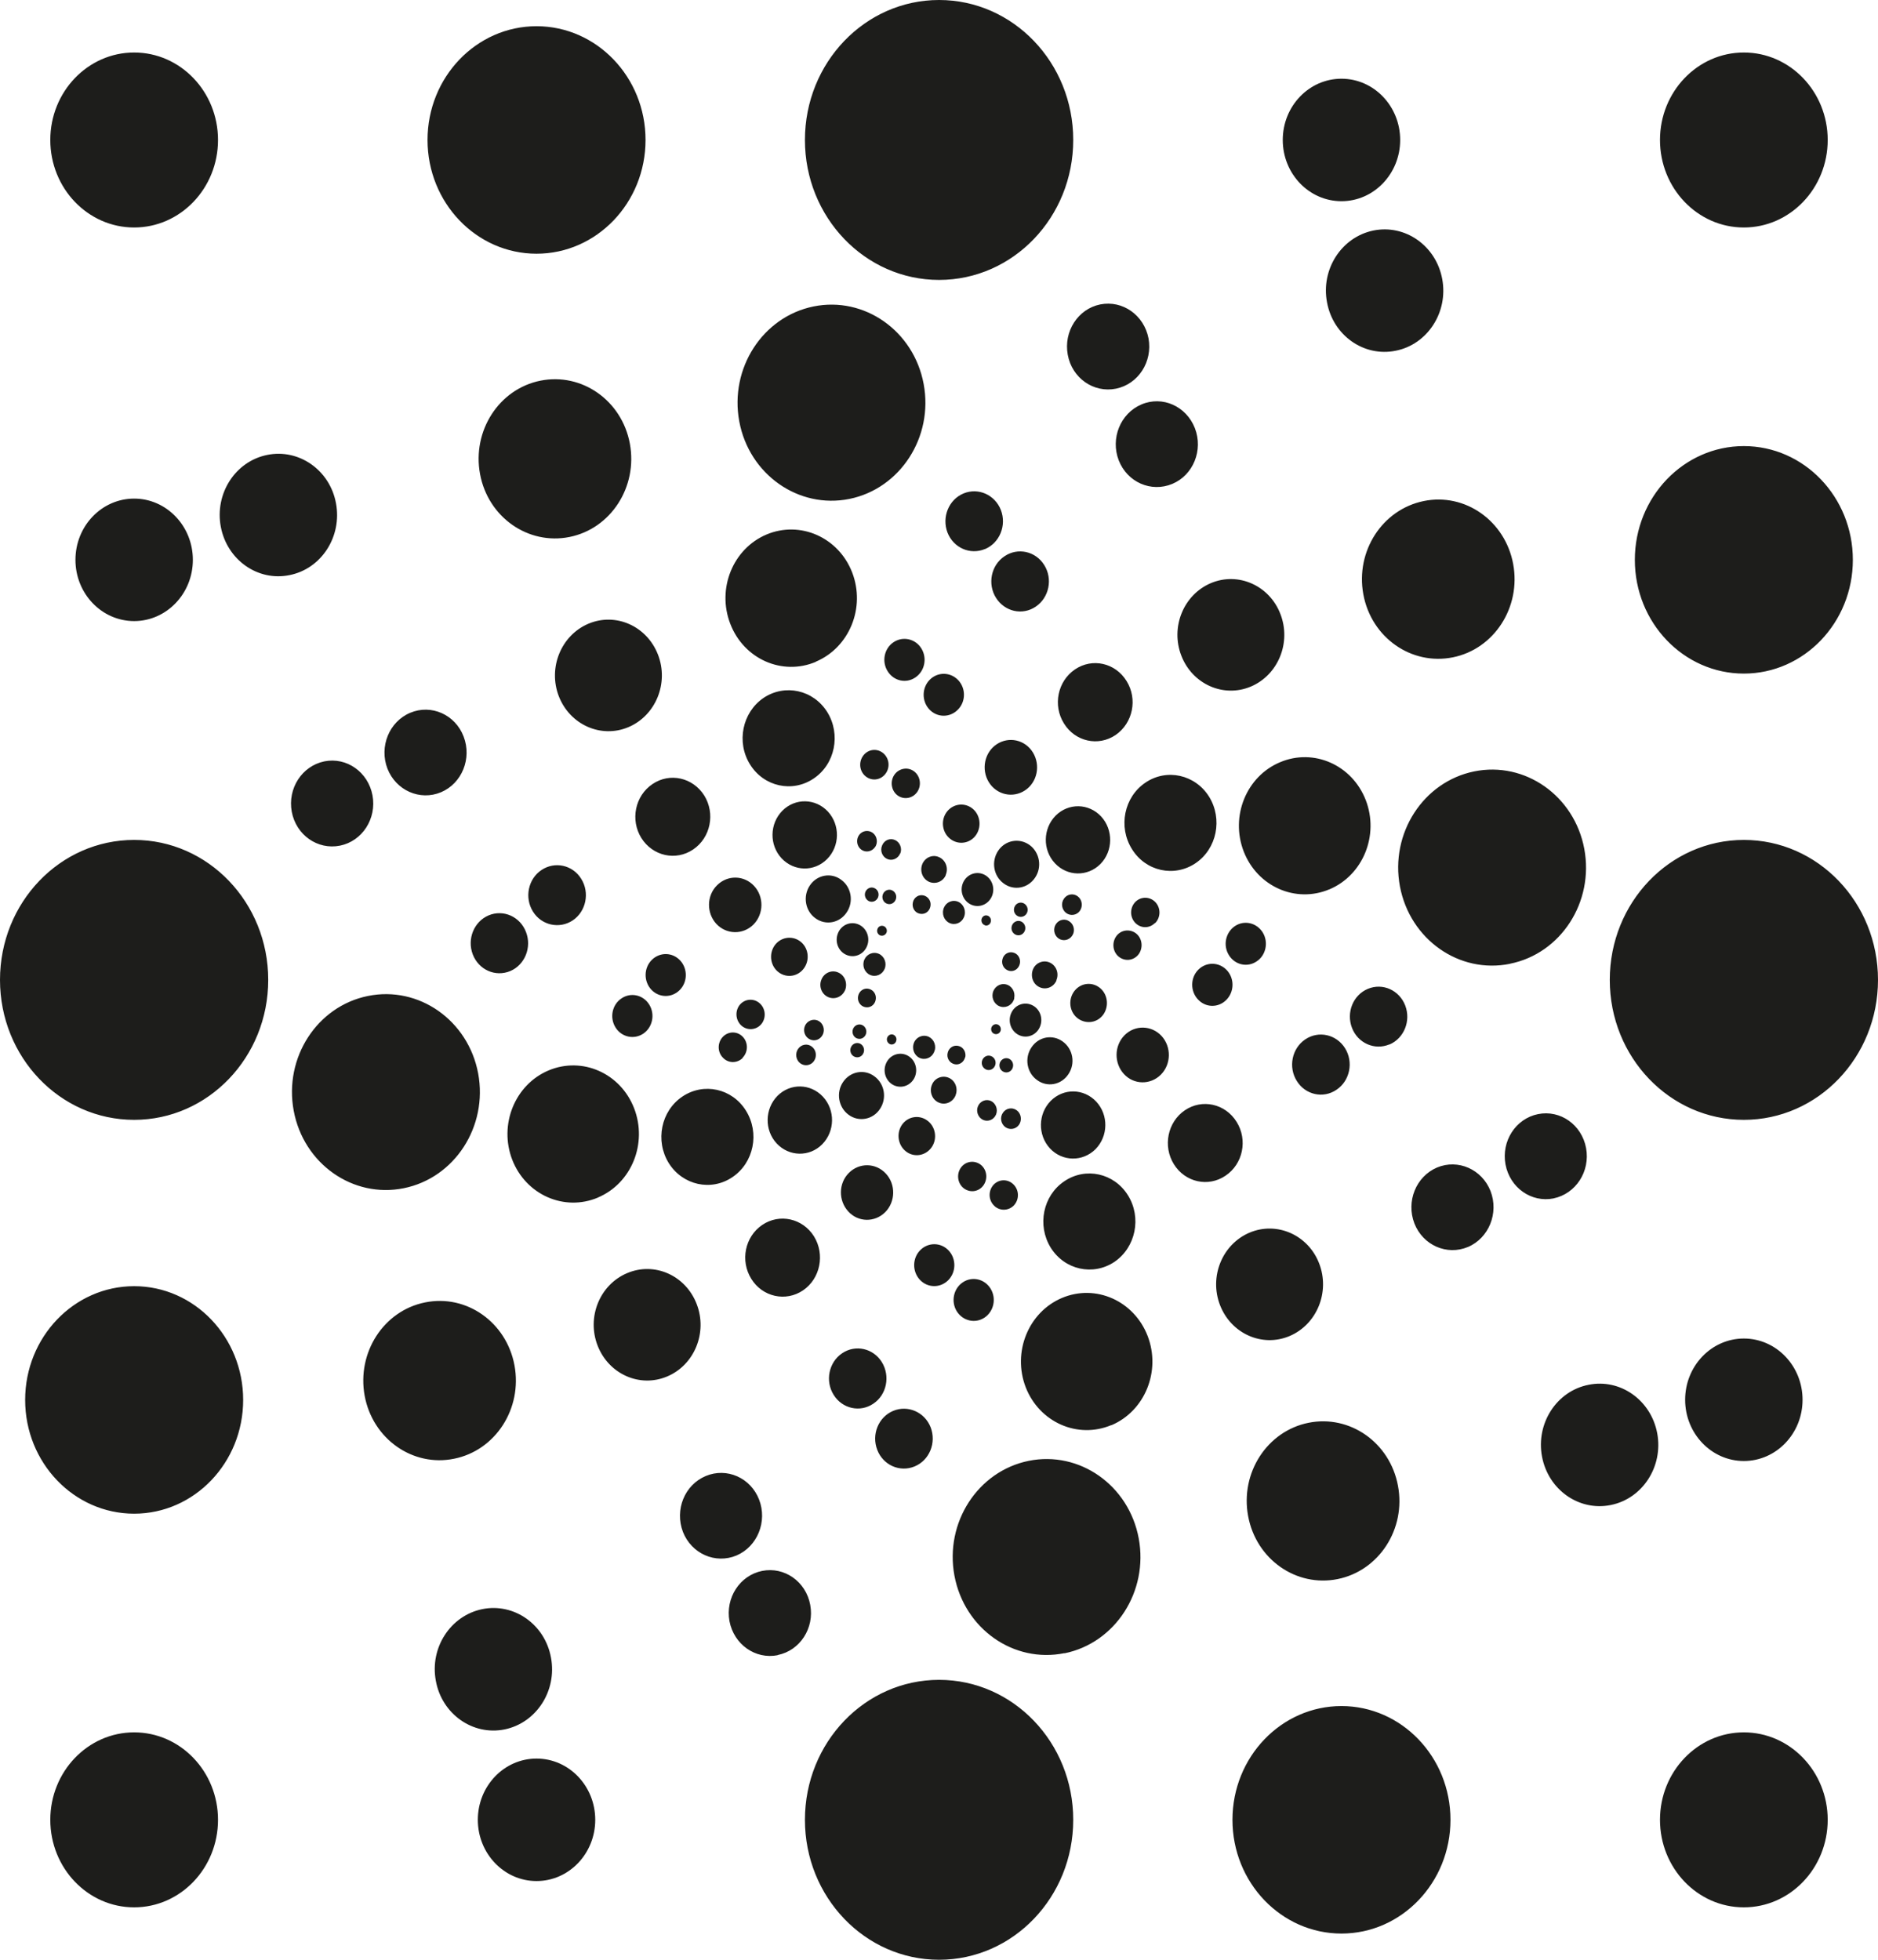 <svg width="23" height="24" viewBox="0 0 23 24" fill="none" xmlns="http://www.w3.org/2000/svg"><path d="M1.643 12.429C1.416 12.429 1.232 12.238 1.232 12C1.232 11.762 1.415 11.571 1.643 11.571C1.871 11.571 2.054 11.762 2.054 12C2.054 12.238 1.871 12.429 1.643 12.429ZM1.643 7.606C1.246 7.606 0.924 7.27 0.924 6.856C0.924 6.442 1.246 6.106 1.643 6.106C2.039 6.106 2.362 6.442 2.362 6.856C2.362 7.27 2.039 7.606 1.643 7.606ZM1.643 2.786C1.076 2.786 0.616 2.306 0.616 1.714C0.616 1.123 1.076 0.643 1.643 0.643C2.21 0.643 2.67 1.123 2.67 1.714C2.67 2.306 2.21 2.786 1.643 2.786ZM6.571 3.107C5.834 3.107 5.236 2.483 5.236 1.714C5.236 0.945 5.834 0.321 6.571 0.321C7.308 0.321 7.906 0.945 7.906 1.714C7.906 2.483 7.308 3.107 6.571 3.107ZM11.501 3.428C10.594 3.428 9.858 2.661 9.858 1.714C9.858 0.767 10.594 0 11.501 0C12.408 0 13.144 0.767 13.144 1.714C13.144 2.661 12.408 3.428 11.501 3.428ZM11.501 22.715C11.274 22.715 11.09 22.524 11.09 22.286C11.09 22.048 11.273 21.857 11.501 21.857C11.729 21.857 11.912 22.048 11.912 22.286C11.912 22.524 11.729 22.715 11.501 22.715ZM6.571 23.036C6.174 23.036 5.852 22.7 5.852 22.286C5.852 21.872 6.174 21.536 6.571 21.536C6.968 21.536 7.29 21.872 7.29 22.286C7.29 22.7 6.968 23.036 6.571 23.036ZM1.643 23.358C1.076 23.358 0.616 22.878 0.616 22.286C0.616 21.695 1.076 21.215 1.643 21.215C2.21 21.215 2.67 21.695 2.67 22.286C2.67 22.878 2.21 23.358 1.643 23.358ZM1.643 18.537C0.906 18.537 0.308 17.913 0.308 17.144C0.308 16.375 0.906 15.751 1.643 15.751C2.38 15.751 2.978 16.375 2.978 17.144C2.978 17.913 2.38 18.537 1.643 18.537ZM1.643 13.714C0.735 13.714 0 12.947 0 12C0 11.053 0.735 10.286 1.643 10.286C2.55 10.286 3.285 11.053 3.285 12C3.285 12.947 2.55 13.714 1.643 13.714ZM21.357 12.429C21.131 12.429 20.946 12.238 20.946 12C20.946 11.762 21.129 11.571 21.357 11.571C21.585 11.571 21.768 11.762 21.768 12C21.768 12.238 21.585 12.429 21.357 12.429ZM21.357 17.892C20.961 17.892 20.638 17.556 20.638 17.142C20.638 16.728 20.961 16.392 21.357 16.392C21.754 16.392 22.076 16.728 22.076 17.142C22.076 17.556 21.754 17.892 21.357 17.892ZM21.357 23.358C20.79 23.358 20.33 22.878 20.33 22.286C20.33 21.695 20.79 21.215 21.357 21.215C21.924 21.215 22.384 21.695 22.384 22.286C22.384 22.878 21.924 23.358 21.357 23.358ZM16.429 23.679C15.692 23.679 15.094 23.055 15.094 22.286C15.094 21.517 15.692 20.893 16.429 20.893C17.166 20.893 17.764 21.517 17.764 22.286C17.764 23.055 17.166 23.679 16.429 23.679ZM11.501 24C10.594 24 9.858 23.233 9.858 22.286C9.858 21.339 10.594 20.572 11.501 20.572C12.408 20.572 13.144 21.339 13.144 22.286C13.144 23.233 12.408 24 11.501 24ZM11.501 2.143C11.274 2.143 11.09 1.952 11.09 1.714C11.09 1.476 11.273 1.285 11.501 1.285C11.729 1.285 11.912 1.476 11.912 1.714C11.912 1.952 11.729 2.143 11.501 2.143ZM16.429 2.464C16.032 2.464 15.71 2.128 15.71 1.714C15.71 1.3 16.032 0.964 16.429 0.964C16.826 0.964 17.148 1.3 17.148 1.714C17.148 2.128 16.826 2.464 16.429 2.464ZM21.357 2.786C20.79 2.786 20.33 2.306 20.33 1.714C20.33 1.123 20.79 0.643 21.357 0.643C21.924 0.643 22.384 1.123 22.384 1.714C22.384 2.306 21.924 2.786 21.357 2.786ZM21.357 8.249C20.62 8.249 20.022 7.625 20.022 6.856C20.022 6.087 20.62 5.463 21.357 5.463C22.094 5.463 22.692 6.087 22.692 6.856C22.692 7.625 22.094 8.249 21.357 8.249ZM21.357 13.714C20.45 13.714 19.715 12.947 19.715 12C19.715 11.053 20.45 10.286 21.357 10.286C22.265 10.286 23 11.053 23 12C23 12.947 22.265 13.714 21.357 13.714ZM4.781 13.669C4.626 13.701 4.475 13.595 4.445 13.432C4.414 13.27 4.515 13.113 4.671 13.081C4.827 13.049 4.977 13.156 5.008 13.319C5.039 13.482 4.935 13.638 4.781 13.671V13.669ZM4.164 10.356C3.89 10.411 3.626 10.226 3.573 9.94C3.521 9.655 3.698 9.381 3.972 9.324C4.245 9.269 4.508 9.454 4.562 9.74C4.615 10.025 4.437 10.301 4.164 10.356ZM3.546 7.043C3.157 7.123 2.78 6.856 2.704 6.45C2.628 6.043 2.883 5.649 3.273 5.571C3.662 5.492 4.041 5.758 4.115 6.164C4.191 6.571 3.936 6.966 3.546 7.043ZM6.975 6.576C6.468 6.678 5.977 6.334 5.879 5.805C5.781 5.276 6.111 4.764 6.618 4.662C7.125 4.56 7.616 4.904 7.714 5.433C7.812 5.962 7.482 6.474 6.975 6.576ZM10.403 6.11C9.78 6.236 9.175 5.811 9.054 5.161C8.933 4.511 9.34 3.88 9.963 3.753C10.586 3.626 11.191 4.052 11.312 4.702C11.434 5.352 11.026 5.983 10.403 6.11ZM12.872 19.363C12.716 19.395 12.566 19.289 12.535 19.126C12.504 18.964 12.607 18.807 12.761 18.775C12.917 18.743 13.068 18.85 13.098 19.011C13.129 19.174 13.028 19.33 12.872 19.363ZM9.525 20.27C9.251 20.324 8.989 20.139 8.934 19.854C8.882 19.569 9.059 19.294 9.333 19.238C9.606 19.183 9.871 19.368 9.923 19.654C9.976 19.939 9.798 20.213 9.525 20.268V20.27ZM6.18 21.179C5.79 21.258 5.412 20.991 5.338 20.585C5.261 20.179 5.517 19.786 5.906 19.706C6.296 19.627 6.674 19.893 6.748 20.3C6.824 20.706 6.569 21.099 6.18 21.179ZM5.562 17.864C5.055 17.968 4.564 17.622 4.466 17.093C4.369 16.564 4.698 16.052 5.205 15.95C5.712 15.846 6.203 16.192 6.301 16.721C6.399 17.25 6.069 17.762 5.562 17.864ZM4.946 14.551C4.323 14.678 3.718 14.253 3.597 13.602C3.476 12.952 3.883 12.323 4.506 12.197C5.129 12.07 5.734 12.495 5.856 13.145C5.977 13.795 5.569 14.425 4.946 14.551ZM18.329 10.921C18.173 10.953 18.023 10.845 17.992 10.685C17.961 10.522 18.065 10.365 18.218 10.333C18.374 10.301 18.525 10.407 18.555 10.569C18.586 10.732 18.485 10.889 18.329 10.921ZM19.028 14.676C18.755 14.731 18.492 14.546 18.438 14.26C18.385 13.975 18.563 13.699 18.836 13.644C19.11 13.589 19.372 13.774 19.425 14.06C19.477 14.345 19.3 14.619 19.026 14.676H19.028ZM19.727 18.431C19.338 18.51 18.961 18.244 18.885 17.837C18.809 17.431 19.064 17.036 19.454 16.959C19.843 16.879 20.22 17.146 20.296 17.552C20.372 17.958 20.117 18.353 19.727 18.431ZM16.382 19.338C15.875 19.44 15.384 19.096 15.286 18.567C15.187 18.038 15.518 17.526 16.025 17.424C16.532 17.322 17.023 17.666 17.121 18.195C17.221 18.724 16.889 19.236 16.382 19.338ZM13.037 20.245C12.414 20.372 11.811 19.947 11.689 19.296C11.568 18.646 11.975 18.017 12.598 17.89C13.222 17.764 13.825 18.189 13.946 18.839C14.067 19.489 13.66 20.12 13.037 20.247V20.245ZM10.239 5.227C10.083 5.259 9.932 5.151 9.902 4.991C9.871 4.828 9.972 4.671 10.128 4.639C10.284 4.607 10.434 4.713 10.465 4.876C10.496 5.038 10.393 5.195 10.239 5.227ZM13.667 4.76C13.394 4.815 13.129 4.63 13.077 4.345C13.024 4.059 13.202 3.783 13.475 3.728C13.749 3.674 14.011 3.859 14.066 4.144C14.118 4.43 13.941 4.704 13.667 4.76ZM17.094 4.295C16.704 4.375 16.326 4.108 16.252 3.702C16.175 3.296 16.431 2.903 16.82 2.823C17.21 2.744 17.588 3.01 17.663 3.417C17.739 3.823 17.483 4.218 17.094 4.295ZM17.793 8.05C17.286 8.152 16.795 7.809 16.697 7.279C16.599 6.75 16.929 6.24 17.436 6.136C17.943 6.032 18.434 6.378 18.532 6.907C18.63 7.436 18.3 7.948 17.793 8.05ZM18.494 11.803C17.871 11.93 17.268 11.505 17.145 10.855C17.023 10.205 17.431 9.574 18.054 9.447C18.677 9.32 19.282 9.746 19.403 10.396C19.524 11.046 19.117 11.677 18.494 11.802V11.803ZM7.096 14.082C6.993 14.126 6.875 14.075 6.834 13.967C6.792 13.86 6.841 13.737 6.944 13.693C7.047 13.65 7.163 13.701 7.207 13.809C7.248 13.916 7.198 14.037 7.096 14.081V14.082ZM6.249 11.892C6.067 11.968 5.863 11.877 5.79 11.688C5.718 11.499 5.805 11.286 5.984 11.21C6.165 11.134 6.37 11.225 6.442 11.414C6.515 11.601 6.428 11.817 6.249 11.892ZM5.401 9.702C5.144 9.81 4.85 9.681 4.745 9.413C4.642 9.145 4.765 8.838 5.024 8.729C5.281 8.621 5.575 8.75 5.678 9.02C5.781 9.288 5.658 9.594 5.401 9.702ZM7.696 8.905C7.361 9.046 6.98 8.876 6.844 8.527C6.709 8.177 6.872 7.78 7.207 7.638C7.542 7.497 7.922 7.667 8.058 8.016C8.194 8.366 8.031 8.763 7.696 8.905ZM9.992 8.105C9.579 8.279 9.11 8.071 8.944 7.64C8.777 7.209 8.976 6.72 9.387 6.546C9.8 6.372 10.269 6.58 10.436 7.009C10.603 7.44 10.403 7.929 9.992 8.103V8.105ZM13.384 16.868C13.281 16.912 13.164 16.86 13.122 16.753C13.08 16.645 13.129 16.524 13.232 16.479C13.336 16.435 13.451 16.488 13.493 16.594C13.535 16.702 13.486 16.825 13.383 16.868H13.384ZM11.202 17.958C11.021 18.034 10.816 17.943 10.744 17.756C10.671 17.567 10.758 17.354 10.939 17.278C11.119 17.203 11.325 17.293 11.398 17.48C11.47 17.669 11.383 17.883 11.202 17.958ZM9.02 19.049C8.762 19.157 8.469 19.028 8.364 18.76C8.261 18.489 8.384 18.185 8.643 18.076C8.9 17.968 9.193 18.096 9.297 18.365C9.4 18.633 9.277 18.939 9.02 19.049ZM8.17 16.857C7.835 16.998 7.455 16.828 7.319 16.479C7.183 16.129 7.346 15.732 7.681 15.591C8.016 15.449 8.397 15.619 8.532 15.969C8.668 16.318 8.505 16.717 8.17 16.857ZM7.323 14.666C6.91 14.84 6.441 14.632 6.274 14.204C6.107 13.773 6.306 13.283 6.718 13.109C7.131 12.935 7.6 13.143 7.766 13.572C7.933 14.003 7.734 14.493 7.321 14.666H7.323ZM16.054 10.307C15.951 10.35 15.835 10.299 15.793 10.191C15.752 10.084 15.801 9.961 15.904 9.917C16.007 9.874 16.125 9.925 16.166 10.033C16.208 10.14 16.159 10.261 16.056 10.305L16.054 10.307ZM17.016 12.79C16.835 12.866 16.63 12.775 16.558 12.588C16.485 12.399 16.572 12.185 16.752 12.11C16.933 12.034 17.137 12.125 17.21 12.314C17.282 12.503 17.195 12.716 17.016 12.792V12.79ZM17.978 15.271C17.719 15.379 17.427 15.25 17.322 14.982C17.219 14.712 17.342 14.408 17.599 14.298C17.856 14.19 18.15 14.319 18.255 14.587C18.358 14.855 18.235 15.162 17.978 15.271ZM15.793 16.362C15.458 16.503 15.078 16.333 14.942 15.984C14.806 15.634 14.969 15.237 15.304 15.095C15.639 14.954 16.022 15.124 16.156 15.473C16.291 15.823 16.128 16.22 15.793 16.362ZM13.611 17.452C13.198 17.626 12.729 17.418 12.562 16.989C12.396 16.558 12.595 16.069 13.006 15.895C13.419 15.721 13.888 15.929 14.055 16.36C14.221 16.791 14.022 17.28 13.611 17.454V17.452ZM9.766 7.521C9.663 7.565 9.545 7.512 9.503 7.406C9.462 7.298 9.51 7.175 9.614 7.132C9.717 7.088 9.833 7.14 9.874 7.247C9.916 7.355 9.867 7.476 9.764 7.521H9.766ZM12.062 6.724C11.881 6.799 11.677 6.709 11.604 6.522C11.532 6.333 11.619 6.119 11.8 6.043C11.981 5.968 12.185 6.059 12.258 6.246C12.33 6.435 12.243 6.648 12.064 6.724H12.062ZM14.357 5.926C14.098 6.034 13.806 5.906 13.701 5.637C13.598 5.369 13.721 5.063 13.979 4.953C14.236 4.843 14.529 4.974 14.634 5.244C14.738 5.512 14.614 5.819 14.357 5.926ZM15.319 8.408C14.984 8.549 14.603 8.379 14.468 8.03C14.332 7.68 14.495 7.283 14.83 7.141C15.165 7 15.547 7.17 15.681 7.519C15.817 7.869 15.654 8.266 15.319 8.408ZM16.281 10.891C15.868 11.065 15.399 10.857 15.232 10.428C15.065 9.997 15.264 9.507 15.678 9.334C16.09 9.16 16.559 9.368 16.726 9.797C16.893 10.227 16.694 10.717 16.282 10.891H16.281ZM8.741 14.045C8.675 14.088 8.589 14.069 8.545 14.001C8.503 13.933 8.522 13.842 8.587 13.797C8.652 13.754 8.739 13.773 8.782 13.841C8.826 13.909 8.806 13.999 8.741 14.045ZM7.879 12.658C7.764 12.735 7.611 12.701 7.538 12.582C7.464 12.463 7.496 12.304 7.611 12.227C7.725 12.149 7.877 12.183 7.951 12.302C8.025 12.421 7.993 12.58 7.879 12.658ZM7.015 11.271C6.852 11.38 6.632 11.333 6.527 11.163C6.421 10.993 6.468 10.764 6.631 10.655C6.794 10.545 7.013 10.592 7.118 10.762C7.225 10.932 7.178 11.161 7.015 11.271ZM8.489 10.403C8.277 10.547 7.994 10.484 7.855 10.263C7.717 10.042 7.777 9.746 7.991 9.602C8.203 9.458 8.485 9.521 8.625 9.742C8.762 9.963 8.703 10.259 8.489 10.403ZM9.965 9.534C9.704 9.711 9.355 9.634 9.186 9.362C9.016 9.09 9.09 8.725 9.351 8.547C9.612 8.372 9.961 8.447 10.132 8.721C10.3 8.993 10.228 9.358 9.965 9.534ZM13.417 15.082C13.352 15.126 13.265 15.107 13.222 15.039C13.18 14.971 13.198 14.88 13.263 14.835C13.328 14.791 13.415 14.81 13.459 14.878C13.502 14.946 13.482 15.037 13.417 15.082ZM12.059 16.135C11.945 16.212 11.793 16.178 11.718 16.059C11.644 15.94 11.677 15.781 11.791 15.704C11.905 15.627 12.057 15.661 12.131 15.78C12.205 15.899 12.173 16.057 12.059 16.135ZM10.697 17.189C10.534 17.301 10.315 17.252 10.21 17.082C10.103 16.912 10.15 16.683 10.313 16.573C10.476 16.462 10.695 16.511 10.8 16.681C10.905 16.851 10.86 17.08 10.697 17.189ZM9.835 15.802C9.623 15.946 9.338 15.883 9.201 15.661C9.063 15.439 9.123 15.145 9.335 15.001C9.547 14.857 9.831 14.92 9.969 15.141C10.106 15.362 10.046 15.659 9.835 15.802ZM8.971 14.415C8.71 14.593 8.36 14.515 8.19 14.243C8.022 13.971 8.094 13.606 8.357 13.429C8.618 13.253 8.967 13.329 9.136 13.602C9.306 13.875 9.232 14.239 8.971 14.415ZM14.413 10.203C14.348 10.246 14.261 10.227 14.218 10.159C14.176 10.091 14.194 10.001 14.259 9.955C14.325 9.912 14.411 9.931 14.455 9.999C14.497 10.067 14.479 10.158 14.413 10.203ZM15.391 11.773C15.277 11.851 15.125 11.817 15.051 11.698C14.976 11.579 15.009 11.42 15.123 11.342C15.237 11.265 15.389 11.299 15.464 11.418C15.538 11.537 15.505 11.698 15.391 11.773ZM16.369 13.345C16.206 13.457 15.987 13.408 15.882 13.238C15.775 13.068 15.822 12.839 15.985 12.729C16.148 12.618 16.367 12.667 16.473 12.837C16.579 13.007 16.532 13.236 16.369 13.345ZM15.009 14.398C14.797 14.542 14.515 14.479 14.377 14.258C14.239 14.037 14.299 13.741 14.511 13.597C14.723 13.453 15.007 13.516 15.145 13.739C15.283 13.96 15.223 14.255 15.009 14.398ZM13.649 15.453C13.388 15.628 13.039 15.553 12.868 15.279C12.7 15.007 12.772 14.642 13.035 14.466C13.296 14.289 13.645 14.366 13.814 14.638C13.984 14.91 13.91 15.275 13.649 15.453ZM9.735 9.163C9.67 9.209 9.583 9.188 9.539 9.12C9.498 9.052 9.516 8.961 9.581 8.916C9.646 8.872 9.733 8.891 9.777 8.959C9.818 9.027 9.8 9.118 9.735 9.163ZM11.211 8.296C11.097 8.374 10.945 8.34 10.871 8.22C10.796 8.101 10.829 7.941 10.943 7.865C11.057 7.788 11.211 7.822 11.284 7.941C11.358 8.06 11.325 8.219 11.211 8.296ZM12.685 7.429C12.522 7.54 12.305 7.491 12.198 7.321C12.091 7.151 12.138 6.922 12.301 6.813C12.464 6.701 12.684 6.75 12.789 6.92C12.896 7.09 12.848 7.319 12.685 7.429ZM13.663 9.001C13.451 9.145 13.167 9.082 13.03 8.859C12.892 8.638 12.952 8.343 13.165 8.198C13.377 8.054 13.66 8.117 13.797 8.34C13.935 8.561 13.875 8.855 13.663 9.001ZM14.642 10.571C14.381 10.747 14.031 10.671 13.863 10.398C13.692 10.125 13.767 9.761 14.027 9.585C14.288 9.407 14.638 9.485 14.808 9.757C14.976 10.029 14.904 10.394 14.642 10.571ZM9.865 13.79C9.827 13.829 9.764 13.827 9.726 13.788C9.688 13.748 9.69 13.682 9.728 13.642C9.768 13.602 9.829 13.604 9.867 13.644C9.905 13.686 9.903 13.75 9.865 13.79ZM9.096 12.956C9.027 13.024 8.918 13.024 8.851 12.95C8.784 12.879 8.786 12.765 8.855 12.695C8.924 12.626 9.032 12.627 9.099 12.699C9.165 12.771 9.163 12.884 9.094 12.954L9.096 12.956ZM8.324 12.125C8.226 12.223 8.071 12.221 7.976 12.119C7.882 12.017 7.884 11.854 7.982 11.756C8.08 11.658 8.235 11.66 8.33 11.762C8.424 11.864 8.422 12.027 8.324 12.125ZM9.228 11.322C9.099 11.45 8.896 11.446 8.773 11.314C8.65 11.18 8.654 10.968 8.781 10.842C8.909 10.713 9.112 10.717 9.235 10.849C9.358 10.981 9.355 11.193 9.228 11.322ZM10.13 10.52C9.972 10.679 9.724 10.673 9.572 10.511C9.42 10.347 9.425 10.088 9.581 9.929C9.739 9.77 9.987 9.776 10.139 9.938C10.291 10.103 10.286 10.362 10.13 10.52ZM13.213 13.85C13.174 13.89 13.111 13.888 13.073 13.848C13.035 13.807 13.037 13.742 13.075 13.703C13.115 13.663 13.176 13.665 13.214 13.705C13.252 13.744 13.251 13.81 13.213 13.85ZM12.414 14.765C12.345 14.833 12.234 14.831 12.169 14.759C12.102 14.687 12.104 14.574 12.173 14.504C12.242 14.436 12.35 14.438 12.417 14.51C12.484 14.581 12.483 14.695 12.414 14.765ZM11.613 15.678C11.515 15.776 11.36 15.774 11.265 15.672C11.171 15.57 11.173 15.407 11.271 15.309C11.369 15.211 11.524 15.213 11.619 15.315C11.713 15.417 11.711 15.579 11.613 15.678ZM10.842 14.844C10.713 14.973 10.51 14.969 10.389 14.836C10.266 14.702 10.269 14.491 10.396 14.364C10.523 14.236 10.726 14.239 10.849 14.372C10.972 14.504 10.968 14.716 10.842 14.844ZM10.07 14.013C9.914 14.171 9.664 14.166 9.512 14.003C9.36 13.839 9.366 13.58 9.521 13.421C9.679 13.262 9.927 13.268 10.079 13.431C10.231 13.595 10.226 13.854 10.07 14.013ZM13.27 10.358C13.231 10.398 13.169 10.396 13.131 10.356C13.093 10.316 13.095 10.25 13.133 10.21C13.171 10.171 13.234 10.173 13.272 10.212C13.31 10.254 13.308 10.318 13.27 10.358ZM14.145 11.303C14.076 11.373 13.968 11.371 13.901 11.299C13.835 11.227 13.837 11.114 13.906 11.044C13.975 10.976 14.084 10.978 14.151 11.049C14.218 11.121 14.216 11.235 14.147 11.305L14.145 11.303ZM15.018 12.246C14.92 12.344 14.765 12.342 14.67 12.238C14.576 12.136 14.578 11.973 14.676 11.875C14.774 11.777 14.929 11.779 15.025 11.881C15.12 11.983 15.118 12.146 15.018 12.246ZM14.218 13.16C14.089 13.289 13.886 13.285 13.765 13.153C13.642 13.019 13.645 12.807 13.772 12.678C13.899 12.55 14.102 12.554 14.225 12.686C14.348 12.82 14.344 13.032 14.218 13.16ZM13.417 14.073C13.259 14.23 13.011 14.226 12.859 14.064C12.707 13.899 12.713 13.64 12.868 13.482C13.026 13.323 13.274 13.329 13.426 13.491C13.578 13.655 13.573 13.914 13.417 14.073ZM9.923 10.297C9.885 10.337 9.822 10.335 9.784 10.295C9.746 10.256 9.748 10.19 9.786 10.15C9.826 10.11 9.887 10.112 9.925 10.152C9.963 10.193 9.961 10.258 9.923 10.297ZM10.827 9.496C10.758 9.564 10.65 9.562 10.583 9.49C10.517 9.419 10.519 9.305 10.588 9.235C10.657 9.165 10.766 9.167 10.833 9.239C10.9 9.311 10.898 9.424 10.829 9.494L10.827 9.496ZM11.729 8.693C11.631 8.791 11.476 8.789 11.381 8.687C11.287 8.585 11.289 8.423 11.387 8.324C11.485 8.226 11.64 8.228 11.736 8.33C11.831 8.432 11.829 8.595 11.729 8.693ZM12.604 9.638C12.475 9.766 12.273 9.763 12.149 9.63C12.026 9.496 12.03 9.284 12.156 9.156C12.285 9.027 12.488 9.031 12.611 9.163C12.734 9.298 12.731 9.509 12.604 9.638ZM13.477 10.581C13.319 10.739 13.071 10.734 12.919 10.571C12.767 10.407 12.772 10.148 12.928 9.989C13.086 9.831 13.334 9.836 13.486 9.999C13.636 10.163 13.633 10.422 13.477 10.581ZM10.606 13.457C10.585 13.489 10.541 13.497 10.51 13.474C10.479 13.451 10.472 13.406 10.494 13.374C10.516 13.342 10.559 13.334 10.59 13.357C10.621 13.38 10.628 13.425 10.606 13.457ZM9.97 12.992C9.932 13.049 9.856 13.062 9.802 13.022C9.748 12.983 9.735 12.903 9.773 12.847C9.811 12.79 9.887 12.775 9.941 12.816C9.996 12.856 10.008 12.935 9.97 12.992ZM9.335 12.527C9.28 12.608 9.172 12.627 9.094 12.571C9.016 12.514 8.996 12.402 9.05 12.319C9.105 12.238 9.213 12.219 9.291 12.276C9.369 12.333 9.389 12.444 9.335 12.527ZM9.851 11.851C9.78 11.957 9.641 11.983 9.539 11.909C9.438 11.836 9.413 11.69 9.483 11.584C9.554 11.478 9.695 11.452 9.797 11.526C9.898 11.599 9.922 11.745 9.851 11.851ZM10.369 11.174C10.282 11.305 10.11 11.337 9.985 11.244C9.86 11.153 9.831 10.974 9.918 10.844C10.005 10.713 10.179 10.681 10.302 10.774C10.427 10.864 10.458 11.044 10.369 11.174ZM12.914 13.034C12.892 13.066 12.848 13.073 12.818 13.051C12.787 13.028 12.78 12.983 12.801 12.95C12.823 12.918 12.867 12.911 12.897 12.934C12.928 12.956 12.935 13.002 12.914 13.034ZM12.481 13.773C12.443 13.829 12.367 13.842 12.312 13.803C12.258 13.763 12.243 13.684 12.283 13.627C12.321 13.57 12.397 13.557 12.452 13.597C12.506 13.636 12.519 13.716 12.481 13.773ZM12.048 14.511C11.993 14.593 11.887 14.612 11.807 14.555C11.729 14.498 11.711 14.385 11.765 14.304C11.82 14.222 11.927 14.204 12.006 14.26C12.084 14.317 12.102 14.428 12.048 14.511ZM11.412 14.047C11.341 14.152 11.202 14.179 11.101 14.105C10.999 14.031 10.974 13.884 11.044 13.778C11.115 13.672 11.255 13.648 11.356 13.722C11.457 13.795 11.483 13.941 11.412 14.047ZM10.776 13.582C10.69 13.712 10.517 13.744 10.393 13.652C10.268 13.561 10.237 13.38 10.325 13.251C10.412 13.121 10.585 13.088 10.709 13.181C10.834 13.272 10.865 13.451 10.776 13.582ZM12.506 10.626C12.484 10.658 12.441 10.666 12.41 10.643C12.379 10.62 12.372 10.575 12.394 10.543C12.415 10.511 12.459 10.503 12.49 10.526C12.521 10.549 12.528 10.594 12.506 10.626ZM13.227 11.152C13.189 11.208 13.113 11.221 13.059 11.182C13.004 11.142 12.99 11.063 13.03 11.006C13.068 10.949 13.144 10.936 13.198 10.976C13.252 11.015 13.265 11.095 13.227 11.152ZM13.95 11.679C13.895 11.76 13.788 11.779 13.709 11.722C13.631 11.665 13.613 11.554 13.667 11.471C13.721 11.39 13.828 11.371 13.908 11.427C13.986 11.484 14.004 11.596 13.95 11.679ZM13.517 12.418C13.446 12.524 13.307 12.548 13.203 12.474C13.102 12.401 13.078 12.255 13.149 12.149C13.22 12.043 13.359 12.017 13.461 12.091C13.562 12.164 13.587 12.31 13.517 12.418ZM13.084 13.156C12.997 13.287 12.825 13.319 12.7 13.226C12.575 13.136 12.544 12.956 12.633 12.826C12.72 12.695 12.892 12.663 13.017 12.756C13.142 12.847 13.173 13.026 13.084 13.156ZM10.199 11.049C10.177 11.082 10.133 11.089 10.103 11.066C10.072 11.044 10.065 10.998 10.086 10.966C10.108 10.934 10.152 10.927 10.182 10.949C10.213 10.972 10.22 11.017 10.199 11.049ZM10.717 10.373C10.679 10.43 10.603 10.445 10.548 10.405C10.494 10.365 10.481 10.286 10.519 10.229C10.557 10.173 10.633 10.159 10.688 10.199C10.742 10.239 10.755 10.318 10.717 10.375V10.373ZM11.235 9.696C11.18 9.778 11.073 9.798 10.994 9.742C10.916 9.685 10.898 9.572 10.952 9.49C11.007 9.409 11.115 9.388 11.193 9.445C11.271 9.502 11.289 9.615 11.235 9.696ZM11.956 10.222C11.885 10.328 11.745 10.352 11.644 10.278C11.543 10.205 11.517 10.059 11.588 9.953C11.659 9.848 11.798 9.821 11.901 9.895C12.003 9.969 12.026 10.116 11.956 10.222ZM12.676 10.749C12.589 10.879 12.417 10.912 12.292 10.819C12.167 10.728 12.137 10.549 12.225 10.418C12.312 10.288 12.484 10.258 12.609 10.348C12.734 10.439 12.765 10.62 12.676 10.749ZM11.072 13.126C11.061 13.151 11.034 13.164 11.008 13.151C10.985 13.139 10.974 13.109 10.985 13.085C10.996 13.06 11.025 13.049 11.048 13.06C11.072 13.072 11.084 13.102 11.072 13.126ZM10.575 12.896C10.556 12.941 10.507 12.96 10.465 12.941C10.421 12.922 10.403 12.869 10.421 12.826C10.441 12.78 10.49 12.762 10.532 12.78C10.575 12.801 10.594 12.852 10.575 12.896ZM10.079 12.665C10.052 12.728 9.981 12.758 9.92 12.729C9.858 12.701 9.831 12.626 9.858 12.563C9.885 12.501 9.958 12.471 10.018 12.499C10.079 12.527 10.106 12.603 10.079 12.665ZM10.349 12.127C10.313 12.21 10.22 12.246 10.141 12.21C10.061 12.174 10.025 12.076 10.061 11.994C10.095 11.911 10.19 11.873 10.269 11.911C10.349 11.947 10.383 12.045 10.349 12.129V12.127ZM10.617 11.59C10.574 11.692 10.46 11.737 10.362 11.692C10.264 11.647 10.22 11.528 10.264 11.425C10.307 11.323 10.421 11.278 10.519 11.323C10.617 11.369 10.661 11.488 10.617 11.59ZM12.604 12.512C12.593 12.537 12.564 12.548 12.54 12.537C12.517 12.525 12.506 12.495 12.517 12.47C12.528 12.446 12.557 12.433 12.58 12.446C12.604 12.457 12.617 12.488 12.604 12.512ZM12.401 13.081C12.383 13.126 12.332 13.145 12.291 13.126C12.247 13.107 12.229 13.055 12.247 13.011C12.267 12.966 12.316 12.947 12.358 12.966C12.401 12.986 12.419 13.037 12.401 13.081ZM12.198 13.65C12.171 13.714 12.099 13.742 12.039 13.714C11.979 13.686 11.95 13.61 11.977 13.548C12.004 13.483 12.077 13.455 12.137 13.483C12.196 13.512 12.225 13.587 12.198 13.65ZM11.702 13.417C11.666 13.501 11.573 13.538 11.494 13.501C11.414 13.465 11.378 13.366 11.414 13.283C11.448 13.2 11.543 13.164 11.622 13.2C11.702 13.236 11.736 13.334 11.702 13.415V13.417ZM11.204 13.189C11.16 13.291 11.046 13.336 10.948 13.291C10.851 13.245 10.807 13.126 10.851 13.024C10.894 12.922 11.008 12.877 11.106 12.922C11.204 12.968 11.247 13.087 11.204 13.189ZM12.015 10.915C12.004 10.94 11.975 10.951 11.952 10.94C11.928 10.928 11.916 10.898 11.928 10.874C11.939 10.849 11.968 10.836 11.992 10.849C12.015 10.861 12.026 10.891 12.015 10.915ZM12.579 11.176C12.56 11.221 12.51 11.24 12.468 11.221C12.425 11.201 12.406 11.15 12.425 11.106C12.444 11.061 12.493 11.042 12.535 11.061C12.579 11.082 12.597 11.133 12.579 11.176ZM13.142 11.439C13.115 11.501 13.044 11.531 12.982 11.503C12.921 11.475 12.894 11.399 12.921 11.337C12.948 11.274 13.021 11.244 13.08 11.274C13.142 11.303 13.169 11.376 13.142 11.441V11.439ZM12.939 12.006C12.905 12.089 12.81 12.127 12.731 12.089C12.651 12.053 12.617 11.955 12.651 11.871C12.685 11.788 12.78 11.752 12.857 11.788C12.937 11.824 12.973 11.922 12.937 12.004L12.939 12.006ZM12.736 12.575C12.693 12.677 12.579 12.722 12.481 12.677C12.383 12.631 12.339 12.512 12.383 12.41C12.426 12.308 12.54 12.263 12.638 12.308C12.736 12.353 12.78 12.472 12.736 12.575ZM10.485 11.528C10.474 11.552 10.445 11.565 10.421 11.552C10.398 11.541 10.385 11.511 10.398 11.486C10.409 11.461 10.438 11.45 10.461 11.461C10.485 11.473 10.496 11.503 10.485 11.528ZM10.753 10.991C10.733 11.036 10.684 11.055 10.642 11.036C10.599 11.015 10.581 10.964 10.599 10.921C10.619 10.876 10.668 10.857 10.709 10.876C10.753 10.895 10.771 10.947 10.753 10.991ZM11.023 10.454C10.996 10.518 10.923 10.547 10.863 10.518C10.804 10.49 10.775 10.416 10.804 10.352C10.831 10.288 10.901 10.259 10.963 10.288C11.023 10.316 11.052 10.392 11.025 10.454H11.023ZM11.584 10.715C11.55 10.798 11.456 10.834 11.376 10.798C11.296 10.76 11.262 10.664 11.296 10.581C11.331 10.498 11.425 10.46 11.503 10.498C11.582 10.534 11.619 10.632 11.582 10.715H11.584ZM12.148 10.976C12.104 11.078 11.99 11.123 11.892 11.078C11.794 11.032 11.751 10.913 11.794 10.811C11.838 10.709 11.952 10.664 12.05 10.709C12.148 10.755 12.191 10.874 12.148 10.976ZM11.309 12.86C11.291 12.854 11.28 12.837 11.284 12.816C11.289 12.797 11.305 12.786 11.325 12.79C11.343 12.794 11.354 12.813 11.351 12.832C11.347 12.85 11.329 12.862 11.311 12.858L11.309 12.86ZM10.909 12.79C10.876 12.782 10.856 12.748 10.863 12.716C10.871 12.682 10.903 12.661 10.934 12.669C10.965 12.677 10.985 12.71 10.977 12.743C10.97 12.777 10.939 12.797 10.907 12.79H10.909ZM10.608 12.654C10.597 12.701 10.552 12.731 10.507 12.72C10.461 12.711 10.432 12.661 10.443 12.614C10.454 12.567 10.499 12.537 10.545 12.548C10.59 12.559 10.619 12.607 10.608 12.654ZM10.724 12.248C10.711 12.31 10.652 12.348 10.592 12.333C10.532 12.319 10.496 12.257 10.51 12.195C10.525 12.132 10.583 12.095 10.642 12.11C10.702 12.125 10.738 12.185 10.724 12.248ZM10.842 11.841C10.825 11.917 10.753 11.964 10.679 11.947C10.606 11.93 10.561 11.854 10.577 11.779C10.594 11.703 10.666 11.656 10.74 11.673C10.813 11.69 10.858 11.766 10.842 11.841ZM12.283 12.225C12.265 12.221 12.254 12.202 12.258 12.181C12.262 12.162 12.28 12.151 12.298 12.155C12.316 12.159 12.327 12.178 12.323 12.197C12.318 12.215 12.301 12.227 12.281 12.223L12.283 12.225ZM12.185 12.663C12.153 12.656 12.133 12.624 12.14 12.59C12.148 12.557 12.18 12.537 12.211 12.544C12.243 12.552 12.263 12.584 12.256 12.618C12.249 12.65 12.216 12.671 12.185 12.663ZM12.089 13.102C12.044 13.09 12.015 13.043 12.026 12.996C12.037 12.949 12.082 12.918 12.128 12.93C12.173 12.941 12.202 12.988 12.191 13.036C12.18 13.083 12.135 13.113 12.089 13.102ZM11.82 12.947C11.805 13.009 11.747 13.047 11.688 13.032C11.628 13.017 11.591 12.956 11.606 12.894C11.62 12.832 11.678 12.794 11.738 12.809C11.798 12.822 11.834 12.884 11.822 12.947H11.82ZM11.448 12.858C11.432 12.934 11.36 12.981 11.287 12.964C11.215 12.947 11.169 12.871 11.186 12.794C11.202 12.718 11.274 12.671 11.349 12.688C11.421 12.705 11.466 12.78 11.45 12.858H11.448ZM11.675 11.21C11.657 11.204 11.646 11.187 11.649 11.167C11.653 11.148 11.671 11.136 11.689 11.14C11.707 11.146 11.718 11.163 11.715 11.184C11.711 11.203 11.693 11.214 11.673 11.21H11.675ZM12.064 11.331C12.033 11.323 12.014 11.289 12.021 11.257C12.028 11.225 12.059 11.203 12.091 11.212C12.122 11.22 12.142 11.252 12.135 11.286C12.128 11.32 12.097 11.341 12.064 11.333V11.331ZM12.555 11.386C12.544 11.433 12.499 11.463 12.454 11.452C12.408 11.441 12.379 11.393 12.39 11.346C12.401 11.299 12.446 11.269 12.492 11.28C12.537 11.291 12.566 11.339 12.555 11.386ZM12.49 11.803C12.475 11.866 12.417 11.904 12.358 11.889C12.298 11.873 12.262 11.813 12.276 11.751C12.289 11.688 12.348 11.65 12.408 11.665C12.468 11.679 12.504 11.741 12.49 11.803ZM12.423 12.223C12.406 12.299 12.334 12.346 12.26 12.329C12.187 12.312 12.142 12.236 12.158 12.161C12.175 12.085 12.247 12.038 12.32 12.055C12.392 12.072 12.437 12.147 12.421 12.223H12.423ZM10.7 11.843C10.682 11.839 10.671 11.82 10.675 11.802C10.68 11.783 10.697 11.771 10.717 11.775C10.735 11.781 10.746 11.798 10.742 11.819C10.737 11.838 10.72 11.849 10.7 11.845V11.843ZM10.787 11.458C10.757 11.45 10.735 11.418 10.744 11.384C10.751 11.352 10.782 11.331 10.815 11.339C10.847 11.346 10.867 11.38 10.86 11.412C10.852 11.444 10.82 11.465 10.789 11.458H10.787ZM10.974 11.004C10.963 11.051 10.918 11.082 10.872 11.07C10.827 11.059 10.798 11.012 10.809 10.964C10.82 10.917 10.865 10.887 10.911 10.898C10.956 10.91 10.985 10.957 10.974 11.004ZM11.394 11.104C11.38 11.167 11.322 11.204 11.262 11.189C11.202 11.176 11.166 11.114 11.18 11.051C11.193 10.989 11.253 10.951 11.312 10.966C11.372 10.981 11.409 11.042 11.394 11.104ZM11.814 11.206C11.798 11.282 11.726 11.329 11.653 11.312C11.581 11.295 11.535 11.22 11.552 11.142C11.568 11.066 11.64 11.019 11.713 11.036C11.785 11.053 11.831 11.129 11.814 11.206Z" fill="#1d1d1b"/></svg>